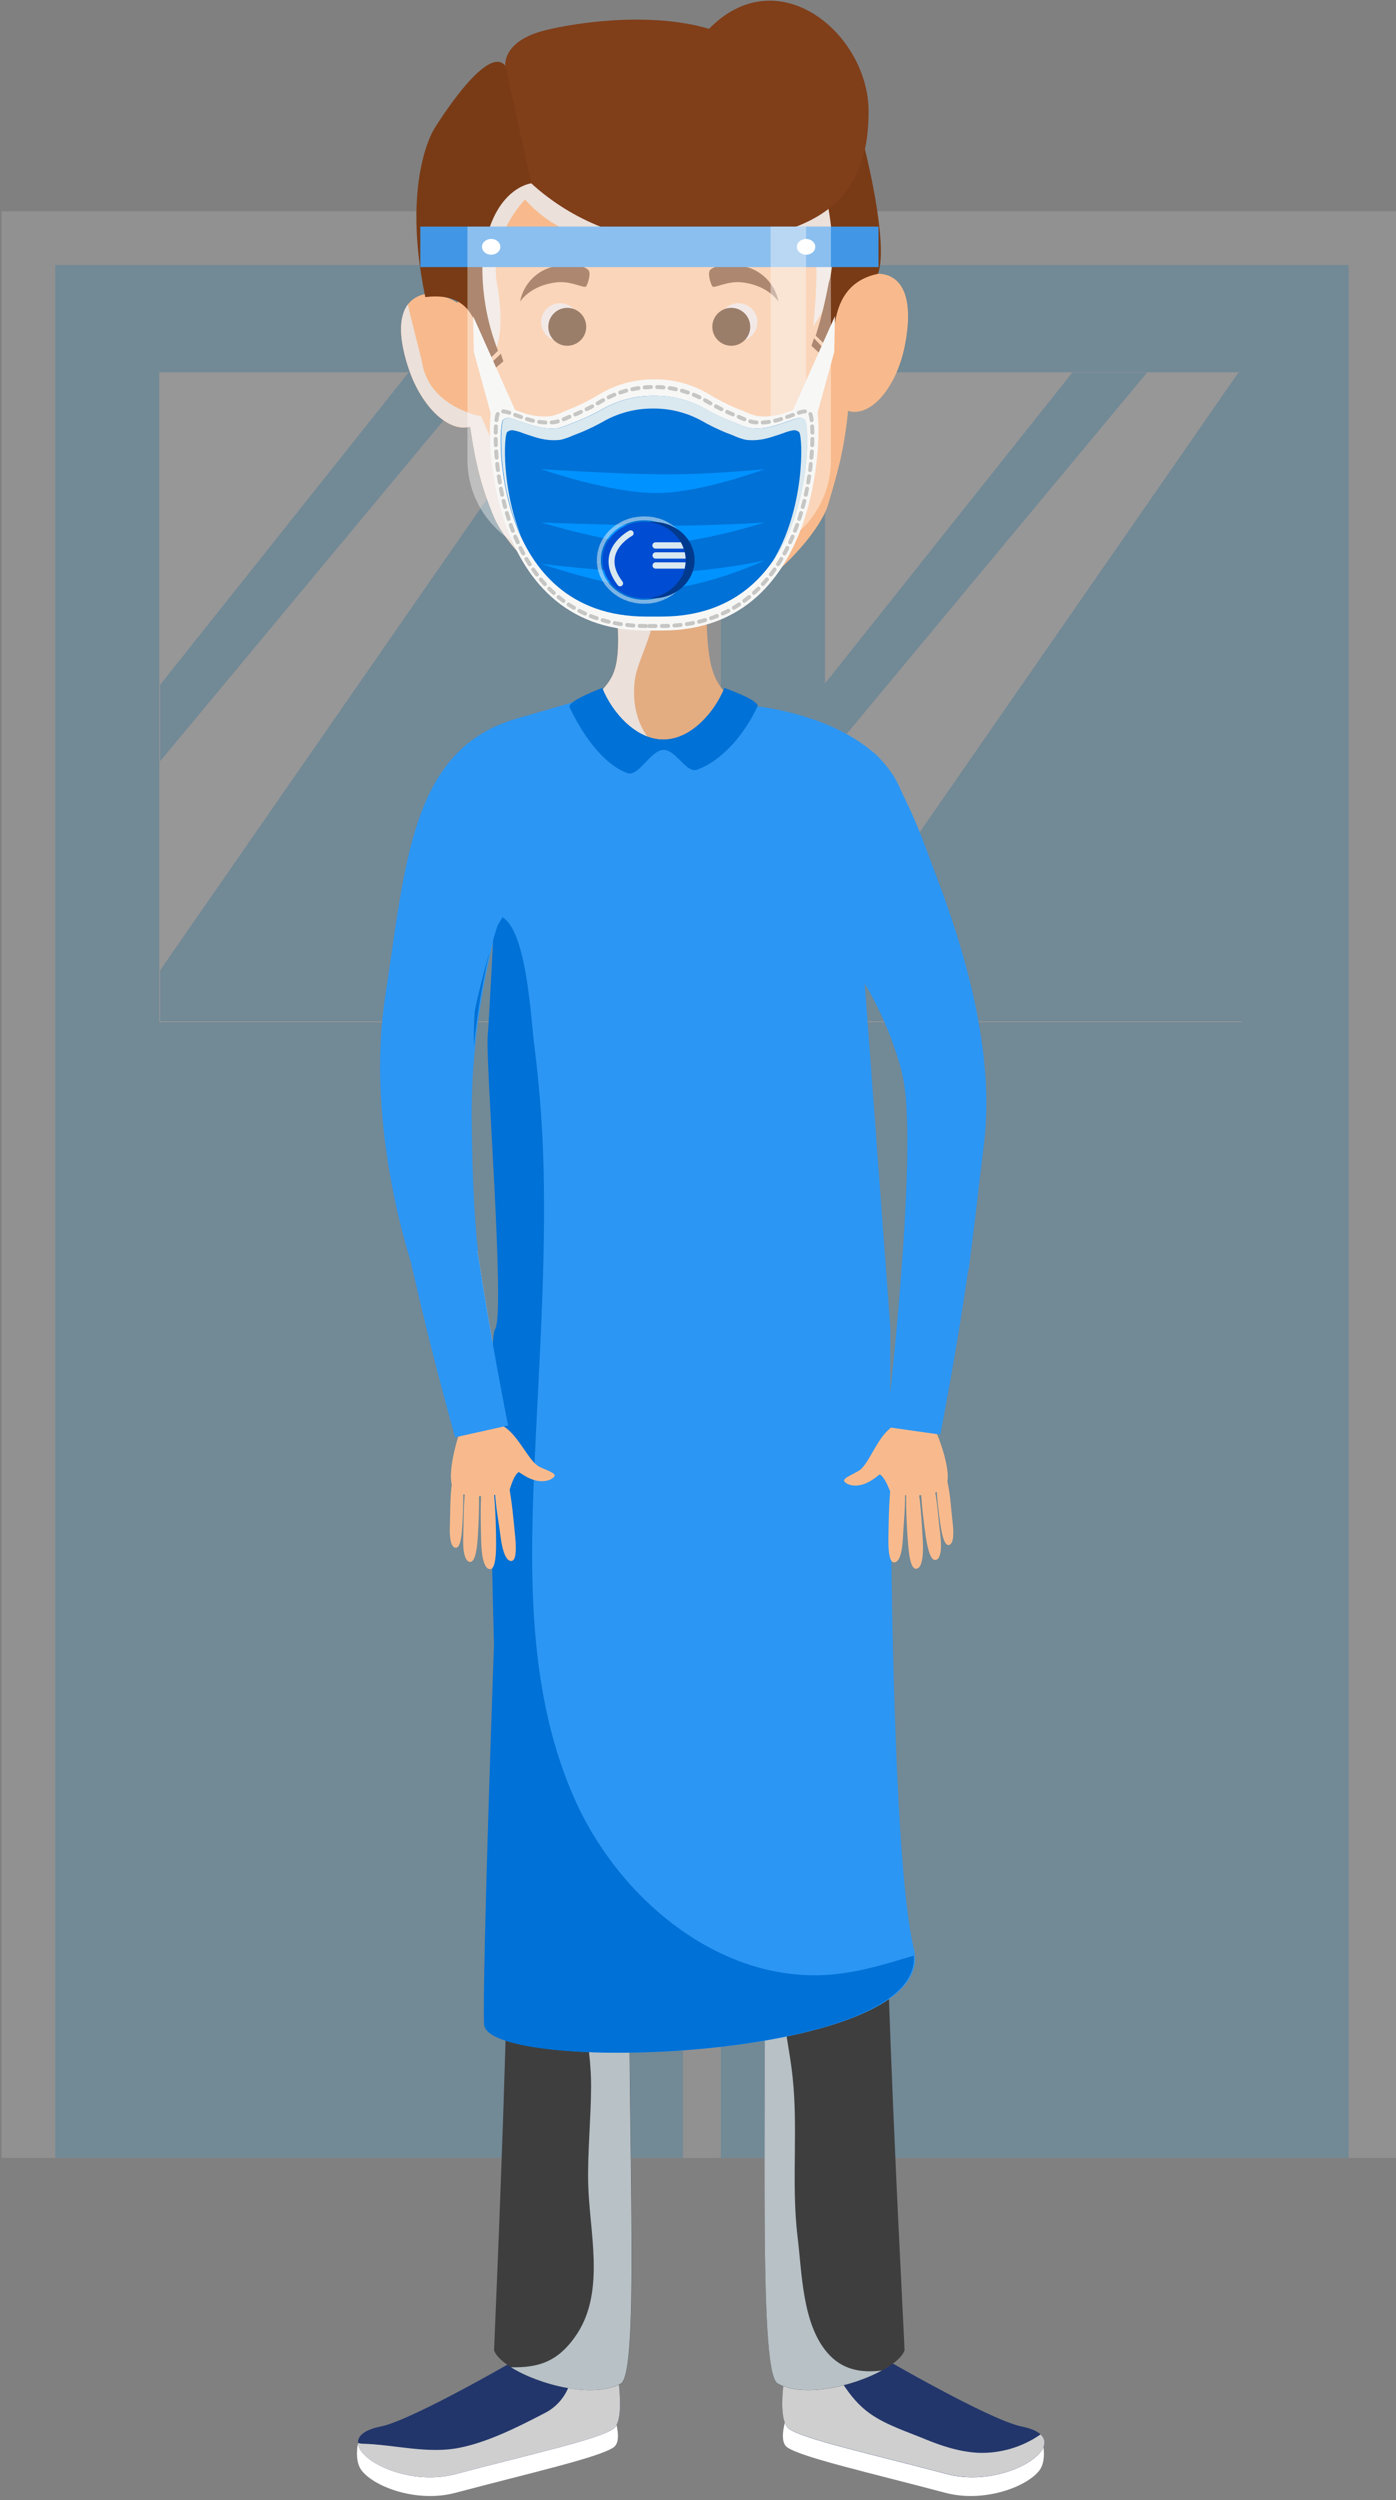 <?xml version="1.0" encoding="UTF-8"?>
<svg width="177px" height="317px" viewBox="0 0 177 317" version="1.1" xmlns="http://www.w3.org/2000/svg" xmlns:xlink="http://www.w3.org/1999/xlink">
    <rect x="0" y="0" width="177" height="317" fill="#808080" stroke="none"/>
    <!-- Generator: Sketch 61.1 (89650) - https://sketch.com -->
    <title>Group 2</title>
    <desc>Created with Sketch.</desc>
    <g id="Page-1" stroke="none" stroke-width="1" fill="none" fill-rule="evenodd">
        <g id="Vijay" transform="translate(-109, -258)">
            <g id="Group-2" transform="translate(109, 258)">
                <g id="Group" transform="translate(0, 26)" opacity="0.185">
                    <g id="Group-21-Copy-2" transform="translate(0, 0.8)">
                        <polygon id="Fill-1" fill="#E1E1E1" points="0.2 246.8 177 246.8 177 0 0.2 0"></polygon>
                        <polygon id="Fill-2" fill="#E1E1E1" points="86.6 246.8 91 246.8 91 6.8 86.6 6.8"></polygon>
                        <polygon id="Fill-3" fill="#38B5F9" points="7 246.8 86.6 246.8 86.6 6.8 7 6.8"></polygon>
                        <polygon id="Fill-4" fill="#FFFFFF" points="20.2 102.8 73 102.8 73 20.4 20.2 20.4"></polygon>
                        <g id="Group-9" transform="translate(20.2, 20.4)" fill="#38B5F9">
                            <polygon id="Fill-5" points="53.095 0.04 53.095 82.291 0.094 82.291 0.094 75.831 52.661 0.04"></polygon>
                            <polygon id="Fill-7" points="41.073 0.04 0.095 49.326 0.095 39.636 31.594 0.04"></polygon>
                        </g>
                        <polygon id="Fill-10" fill="#717984" points="78.2 119.6 83.4 119.6 83.4 66 78.2 66"></polygon>
                        <polygon id="Fill-11" fill="#FFFFFF" points="77.4 118.4 82.6 118.4 82.6 64.8 77.4 64.8"></polygon>
                        <polygon id="Fill-12" fill="#38B5F9" points="91.4 246.8 171 246.8 171 6.8 91.4 6.8"></polygon>
                        <polygon id="Fill-13" fill="#FFFFFF" points="104.6 102.8 157.4 102.8 157.4 20.4 104.6 20.4"></polygon>
                        <g id="Group-18" transform="translate(104.2, 20.4)" fill="#38B5F9">
                            <polygon id="Fill-14" points="53.25 0.04 53.25 82.291 0.262 82.291 0.262 75.831 52.816 0.04"></polygon>
                            <polygon id="Fill-16" points="41.232 0.04 0.263 49.326 0.263 39.636 31.755 0.04"></polygon>
                        </g>
                        <polygon id="Fill-19" fill="#717984" points="95 119.6 100.2 119.6 100.2 66 95 66"></polygon>
                        <polygon id="Fill-20" fill="#FFFFFF" points="94.2 118.4 99.4 118.4 99.4 64.8 94.2 64.8"></polygon>
                    </g>
                </g>
                <g id="Character_Face-shield-03" transform="translate(45, 0)">
                    <path d="M12.728,316.064 C22.499,313.475 30.819,311.6 32.767,310.317 C34.09,309.452 32.743,306.041 32.743,306.041 L22.211,300.567 L0.401,309.72 C0.401,309.72 -0.104,311.888 0.802,313.163 C2.353,315.279 7.819,317.363 12.728,316.064 Z" id="Path" fill="#FFFFFF" fill-rule="nonzero"></path>
                    <path d="M74.884,316.064 C65.113,313.475 56.793,311.6 54.846,310.317 C53.523,309.452 54.874,306.041 54.874,306.041 L65.402,300.567 L87.216,309.74 C87.216,309.74 87.729,311.908 86.815,313.183 C85.264,315.279 79.794,317.363 74.884,316.064 Z" id="Path" fill="#FFFFFF" fill-rule="nonzero"></path>
                    <path d="M75.084,313.696 C65.318,311.107 56.954,309.287 55.046,307.949 C53.138,306.61 55.046,297.986 55.046,297.986 L65.61,298.178 C65.61,298.178 80.319,306.811 84.563,307.66 C92.225,309.195 82.96,315.772 75.084,313.696 Z" id="Path" fill="#22366B" fill-rule="nonzero"></path>
                    <path d="M86.931,308.654 C84.609,310.278 81.819,311.097 78.988,310.987 C76.623,310.854 74.419,310.133 72.243,309.235 C69.991,308.305 67.326,307.448 65.326,306.029 C62.432,303.985 61.162,300.867 59.246,298.046 L55.038,297.966 C55.038,297.966 53.122,306.586 55.038,307.929 C56.954,309.271 65.318,311.087 75.076,313.676 C81.757,315.459 89.456,310.987 86.931,308.654 Z" id="Path" fill="#CFCFCF" fill-rule="nonzero" style="mix-blend-mode: multiply;"></path>
                    <path d="M43.379,189.706 C46.061,193.922 50.922,213.35 51.687,237.652 C52.513,263.894 50.922,300.671 53.603,302.202 C58.12,304.783 68.736,300.863 69.69,297.986 C69.502,292.436 64.993,214.749 67.578,182.284 C52.545,173.571 37.272,180.116 43.379,189.706 Z" id="Path" fill="#3E3E3E" fill-rule="nonzero"></path>
                    <path d="M59.863,298.259 C56.725,294.564 56.689,288.24 56.132,283.663 C55.25,276.389 56.344,269.284 55.33,261.986 C54.673,257.245 53.042,250.516 55.174,245.984 C55.92,244.381 58.136,243.692 59.278,242.489 C60.04,241.688 57.571,241.027 57.07,240.738 C56.368,240.337 55.892,239.452 55.591,238.734 C54.661,236.558 54.926,233.705 54.673,231.396 C54.244,227.461 53.904,223.518 53.703,219.562 C53.234,210.437 55.134,194.314 44.001,190.876 C46.75,196.807 50.974,215.11 51.683,237.64 C52.509,263.882 50.918,300.659 53.599,302.19 C56.805,304.021 63.085,302.591 66.801,300.555 C64.244,300.867 61.791,300.531 59.863,298.259 Z" id="Path" fill="#B7C1C6" fill-rule="nonzero" style="mix-blend-mode: multiply;"></path>
                    <path d="M12.728,313.696 C22.499,311.107 30.859,309.287 32.767,307.949 C34.675,306.61 32.767,297.986 32.767,297.986 L22.211,298.162 C22.211,298.162 7.494,306.811 3.25,307.66 C-4.408,309.195 4.873,315.772 12.728,313.696 Z" id="Path" fill="#22366B" fill-rule="nonzero"></path>
                    <path d="M32.775,297.986 L27.164,298.09 C28.278,301.15 26.908,304.557 23.986,305.993 C20.708,307.696 16.949,309.6 13.334,310.333 C9.274,311.179 4.99,309.933 0.91,309.832 C0.73,309.831 0.553,309.792 0.389,309.72 C0.469,312.101 6.977,315.214 12.724,313.696 C22.495,311.107 30.855,309.287 32.763,307.949 C34.671,306.61 32.775,297.986 32.775,297.986 Z" id="Path" fill="#CFCFCF" fill-rule="nonzero" style="mix-blend-mode: multiply;"></path>
                    <path d="M42.101,188.972 C39.42,193.184 35.769,213.33 35.003,237.652 C34.178,263.894 36.414,300.671 33.733,302.202 C29.216,304.783 18.6,300.863 17.642,297.986 C17.842,292.259 21.537,214.869 18.936,182.236 C33.973,173.527 48.205,179.382 42.101,188.972 Z" id="Path" fill="#3E3E3E" fill-rule="nonzero"></path>
                    <path d="M42.101,188.972 C42.297,188.66 42.474,188.355 42.63,188.051 C34.923,193.26 32.707,204.161 31.777,213.034 C31.124,219.266 31.705,225.457 31.216,231.681 C31.028,234.114 30.851,236.983 29.212,238.955 C28.178,240.209 26.848,241.079 25.489,241.924 C26.9,242.862 28.599,243.648 29.3,245.13 C30.639,247.936 28.803,249.539 28.9,252.344 C29.024,256.408 29.958,260.395 29.946,264.475 C29.934,268.554 29.493,272.702 29.577,276.814 C29.701,282.853 31.761,290.356 28.206,295.842 C25.802,299.541 23.181,300.202 19.79,300.146 C23.357,302.378 30.286,304.154 33.713,302.202 C36.394,300.671 34.158,263.894 34.983,237.652 C35.769,213.33 39.42,193.184 42.101,188.972 Z" id="Path" fill="#B7C1C6" fill-rule="nonzero" style="mix-blend-mode: multiply;"></path>
                    <path d="M19.421,184.264 C18.668,178.705 18.832,170.478 19.646,168.081 C20.459,165.684 64.925,160.771 66.183,167.404 C66.68,167.428 68.456,175.198 67.578,182.284 C66.288,192.739 20.668,193.453 19.421,184.264 Z" id="Path" fill="#3E3E3E" fill-rule="nonzero"></path>
                    <path d="M66.183,167.404 C58.861,172.97 27.653,173.127 19.638,168.081 C16.961,162.234 18.48,117.377 18.48,117.377 C18.48,117.377 12.175,97.44 14.003,95.38 C17.722,91.172 39.464,86.659 39.464,86.659 C39.464,86.659 62.596,91.773 65.125,95.38 C66.356,97.139 63.069,113.414 63.991,130.995 C64.969,149.59 67.698,161.004 66.183,167.404 Z" id="Path" fill="#4197E5" fill-rule="nonzero"></path>
                    <path d="M59.45,120.099 C59.706,127.004 60.733,133.86 62.512,140.537 C63.35,143.791 64.043,147.081 64.881,150.332 C65.177,151.412 65.548,152.472 65.991,153.501 C65.378,147.566 64.472,140.152 63.987,130.991 C63.434,120.411 64.388,110.308 64.993,103.555 C62.12,108.729 59.278,114.396 59.45,120.099 Z" id="Path" fill="#DDCFC9" fill-rule="nonzero" style="mix-blend-mode: multiply;"></path>
                    <path d="M43.636,168.105 C33.617,168.466 25.681,163.396 24.098,158.138 C22.515,152.88 22.96,130.302 22.271,120.415 C21.794,113.602 19.249,108.176 14.768,103.892 C16.187,110.108 18.488,117.377 18.488,117.377 C18.488,117.377 16.969,162.234 19.638,168.081 C25.441,171.752 43.476,172.666 55.731,170.766 C51.551,170.59 47.656,167.961 43.636,168.105 Z" id="Path" fill="#DDCFC9" fill-rule="nonzero" style="mix-blend-mode: multiply;"></path>
                    <path d="M49.475,89.132 C49.475,89.132 46.594,94.23 39.736,94.23 C35.649,94.208 31.788,92.353 29.216,89.176 C29.216,89.176 30.511,88.707 32.05,86.647 C33.589,84.588 33.785,81.694 32.603,71.495 C31.14,58.847 44.113,57.777 44.65,68.91 C44.325,81.814 44.758,84.808 46.369,87.084 C47.475,88.647 49.475,89.132 49.475,89.132 Z" id="Path" fill="#E3AC81" fill-rule="nonzero"></path>
                    <path d="M35.496,86.191 C35.945,82.78 39.905,77.522 36.486,74.513 C35.404,73.595 34.115,72.954 32.731,72.645 C33.769,81.906 33.573,84.612 32.05,86.647 C30.527,88.683 29.216,89.176 29.216,89.176 C31.413,91.492 34.254,93.094 37.372,93.777 C35.833,91.861 35.1,89.232 35.496,86.191 Z" id="Path" fill="#EBE0DA" fill-rule="nonzero" style="mix-blend-mode: multiply;"></path>
                    <path d="M66.901,34.75 C65.943,34.581 64.632,34.974 63.382,35.759 C63.466,32.297 63.522,28.646 63.578,24.787 C63.775,10.993 49.259,4.16 37.248,5.575 C22.247,7.338 12.123,13.449 12.448,25.648 C12.532,28.854 12.708,33.403 13.041,38.412 C11.418,37.435 9.623,37.022 8.468,37.391 C5.495,38.348 5.206,41.983 6.837,46.808 C8.468,51.633 11.919,54.88 14.624,54.102 C15.35,59.132 16.171,62.021 17.558,65.379 C19.886,71.014 29.982,79.354 38.31,79.354 C48.465,79.354 58.649,68.561 59.999,63.969 C61.154,60.037 62.003,57.304 62.528,52.078 C62.619,52.117 62.713,52.148 62.809,52.17 C65.614,52.707 68.692,48.964 69.714,43.871 C70.72,38.845 69.971,35.267 66.901,34.75 Z" id="Path" fill="#F8BA8C" fill-rule="nonzero"></path>
                    <path d="M24.491,70.874 C22.587,68.537 20.139,64.746 19.421,61.829 C18.596,58.47 16.003,52.776 16.003,52.776 C16.003,52.776 9.458,51.661 8.524,46.003 C8.42,45.366 6.785,39.218 6.725,38.581 C5.471,40.232 5.615,43.177 6.837,46.792 C8.476,51.621 11.919,54.88 14.624,54.082 C15.35,59.111 16.171,62.001 17.558,65.359 C19.63,70.373 27.862,77.522 35.504,79.041 C31.284,76.989 27.449,74.505 24.491,70.874 Z" id="Path" fill="#EBE0DA" fill-rule="nonzero" style="mix-blend-mode: multiply;"></path>
                    <path d="M63.522,28.454 C62.027,24.378 62.568,20.439 59.026,19.489 C56.729,18.876 46.293,27.905 44.009,27.275 C38.923,25.825 34.655,23.969 30.619,20.543 C29.385,19.493 27.1,17.605 25.513,19.164 C24.495,20.166 22.066,18.05 21.505,19.344 C20.167,22.382 18.299,18.487 16.183,21.104 C15.53,21.905 14.58,26.342 13.819,27.031 C12.648,28.093 15.71,36.601 15.846,38.012 C16.017,40.25 16.052,42.497 15.951,44.74 C16.055,44.612 16.985,45.85 17.093,45.718 C18.985,43.382 18.532,38.797 18.015,35.928 C16.941,29.961 21.569,25.3 21.569,25.3 C23.059,26.971 24.876,28.317 26.908,29.255 C31.856,31.4 37.151,32.633 42.538,32.894 C49.543,33.239 56.356,28.245 57.791,29.896 C59.226,31.547 58.1,41.422 58.1,41.422 C58.1,41.422 64.588,31.351 63.522,28.454 Z" id="Path" fill="#EBE0DA" fill-rule="nonzero" style="mix-blend-mode: multiply;"></path>
                    <path d="M22.355,23.244 C22.355,23.244 22.355,13.129 19.069,8.336 C16.708,5.39 10.019,16.395 10.019,16.395 C10.019,16.395 5.847,22.963 8.925,37.671 C15.738,36.809 15.814,42.6 16.203,46.404 C16.888,45.694 18.143,44.468 18.143,44.468 C16.72,40.849 16.051,36.977 16.179,33.09 C17.165,23.821 22.355,23.244 22.355,23.244 Z" id="Path" fill="#793B16" fill-rule="nonzero"></path>
                    <path d="M59.442,23.609 C59.442,23.609 61.502,31.399 60.06,35.912 C59.652,38.159 59.108,40.38 58.428,42.56 L60.565,44.608 C60.745,41.51 60.597,35.912 66.316,34.717 C67.746,30.882 64.572,18.555 64.572,18.555 L59.442,23.609 Z" id="Path" fill="#793B16" fill-rule="nonzero"></path>
                    <path d="M29.328,36.296 C29.108,36.637 27.461,35.591 25.597,35.796 C22.215,36.16 20.94,38.248 20.94,38.248 C21.378,35.908 23.238,34.094 25.589,33.716 C27.894,33.315 29.144,33.816 29.569,34.201 C29.994,34.585 29.545,35.956 29.328,36.296 Z" id="Path" fill="#793B16" fill-rule="nonzero"></path>
                    <path d="M30.146,61.336 C31.028,72.397 45.119,72.2 45.119,61.336 L30.146,61.336 Z" id="Path" fill="#EBE0DA" fill-rule="nonzero" style="mix-blend-mode: multiply;"></path>
                    <path d="M14.259,124.322 C13.358,127.613 12.199,131.38 10.276,134.241 C9.723,135.043 9.106,136.193 8.192,136.646 C6.216,137.656 6.965,138.838 8.212,140.072 C13.422,145.254 10.973,152.668 12.324,159.216 C13.125,163.064 14.067,166.895 15.029,170.698 C15.83,173.796 17.261,176.381 19.061,178.873 C17.682,171.756 12.825,145.799 13.726,137.083 C14.877,125.861 19.069,114.396 19.069,114.396 C19.069,114.396 19.069,112.624 18.956,110.152 C18.456,111.31 17.967,112.476 17.51,113.65 C16.155,117.145 15.249,120.716 14.259,124.322 Z" id="Path" fill="#EADBD5" fill-rule="nonzero" style="mix-blend-mode: multiply;"></path>
                    <path d="M37.632,53.108 C35.737,53.108 34.15,52.287 33.741,51.189 C33.672,51.368 33.635,51.558 33.633,51.75 C33.633,53.12 35.424,54.23 37.64,54.23 C39.857,54.23 41.648,53.12 41.648,51.75 C41.646,51.558 41.609,51.368 41.54,51.189 C41.115,52.287 39.528,53.108 37.632,53.108 Z" id="Path" fill="#EADBD8" fill-rule="nonzero" style="mix-blend-mode: multiply;"></path>
                    <path d="M28.423,40.849 C28.423,42.177 27.346,43.254 26.018,43.254 C24.69,43.254 23.613,42.177 23.613,40.849 C23.613,39.521 24.69,38.445 26.018,38.445 C27.346,38.445 28.423,39.521 28.423,40.849 L28.423,40.849 Z" id="Path" fill="#EADBD8" fill-rule="nonzero" style="mix-blend-mode: multiply;"></path>
                    <path d="M29.328,41.434 C29.328,42.762 28.252,43.839 26.924,43.839 C25.596,43.839 24.519,42.762 24.519,41.434 C24.519,40.106 25.596,39.03 26.924,39.03 C28.252,39.03 29.328,40.106 29.328,41.434 Z" id="Path" fill="#5B2C0B" fill-rule="nonzero"></path>
                    <path d="M45.315,36.296 C45.532,36.637 47.179,35.591 49.042,35.796 C52.425,36.16 53.703,38.248 53.703,38.248 C53.264,35.907 51.402,34.094 49.05,33.716 C46.746,33.315 45.496,33.816 45.071,34.201 C44.646,34.585 45.095,35.956 45.315,36.296 Z" id="Path" fill="#793B16" fill-rule="nonzero"></path>
                    <path d="M46.217,40.849 C46.217,42.177 47.294,43.254 48.622,43.254 C49.95,43.254 51.026,42.177 51.026,40.849 C51.026,39.521 49.95,38.445 48.622,38.445 C47.294,38.445 46.217,39.521 46.217,40.849 Z" id="Path" fill="#EADBD8" fill-rule="nonzero" style="mix-blend-mode: multiply;"></path>
                    <path d="M45.315,41.434 C45.315,42.762 46.392,43.839 47.72,43.839 C49.048,43.839 50.124,42.762 50.124,41.434 C50.124,40.106 49.048,39.03 47.72,39.03 C46.392,39.03 45.315,40.106 45.315,41.434 Z" id="Path" fill="#5B2C0B" fill-rule="nonzero"></path>
                    <path d="M65.129,14.151 C65.129,25.163 59.05,30.774 41.632,30.774 C34.495,30.74 27.625,28.057 22.355,23.244 L19.069,8.336 C19.069,8.336 18.668,5.41 23.589,3.984 C26.275,3.206 36.687,1.234 44.898,3.655 C53.703,-5.338 65.149,4.352 65.129,14.151 Z" id="Path" fill="#803E19" fill-rule="nonzero"></path>
                    <path d="M46.85,87.237 C45.616,90.306 42.614,93.769 39.103,93.769 C35.592,93.769 32.591,90.306 31.356,87.237 C31.356,87.237 26.86,88.908 27.224,89.685 C28.675,92.787 31.308,96.815 34.534,98.017 C35.957,98.55 37.52,95.079 39.127,95.079 C40.734,95.079 42.005,98.077 43.379,97.588 C46.73,96.386 49.571,92.779 51.034,89.573 C51.375,88.824 46.85,87.237 46.85,87.237 Z" id="Path" fill="#0874B7" fill-rule="nonzero"></path>
                    <polygon id="Path" fill="#793B16" fill-rule="nonzero" points="60.204 46.003 57.891 43.851 58.208 42.881 60.204 45.009"></polygon>
                    <polygon id="Path" fill="#793B16" fill-rule="nonzero" points="16.271 47.982 18.82 45.818 18.504 44.849 16.271 46.985"></polygon>
                    <path d="M30.154,61.288 C31.036,70.24 45.111,70.08 45.111,61.288 L30.154,61.288 Z" id="Path" fill="#FFFFFF" fill-rule="nonzero"></path>
                    <rect id="Rectangle" fill="#4197E5" fill-rule="nonzero" x="8.292" y="28.73" width="58.096" height="5.134"></rect>
                    <path d="M14.267,28.73 L60.356,28.73 L60.356,58.314 C60.352,65.064 54.879,70.533 48.129,70.533 L26.487,70.533 C19.74,70.529 14.272,65.061 14.267,58.314 L14.267,28.73 Z" id="Path" fill="#FFFFFF" fill-rule="nonzero" opacity="0.39"></path>
                    <path d="M57.206,62.65 L57.206,28.73 L52.701,28.73 L52.701,62.65 C52.701,65.455 51.251,68.04 48.874,69.964 C47.578,70.29 46.25,70.476 44.914,70.517 L44.886,70.533 L45.904,70.533 C49.259,70.576 52.555,69.652 55.399,67.872 C56.552,66.374 57.186,64.541 57.206,62.65 L57.206,62.65 Z" id="Path" fill="#F9F9F9" fill-rule="nonzero" opacity="0.42"></path>
                    <ellipse id="Oval" fill="#FFFFFF" fill-rule="nonzero" cx="17.277" cy="31.295" rx="1.166" ry="1"></ellipse>
                    <ellipse id="Oval" fill="#FFFFFF" fill-rule="nonzero" cx="57.206" cy="31.295" rx="1.166" ry="1"></ellipse>
                    <polygon id="Path" fill="#F7F7F6" fill-rule="nonzero" points="22.099 55.986 18.72 57.873 15.081 44.632 14.985 40.08"></polygon>
                    <polygon id="Path" fill="#F7F7F6" fill-rule="nonzero" points="53.755 55.986 57.134 57.873 60.773 44.632 60.865 40.08"></polygon>
                    <path d="M36.871,79.943 C16.031,79.943 16.588,52.824 17.405,51.617 C17.633,51.379 17.967,51.271 18.291,51.333 C18.74,51.415 19.177,51.549 19.594,51.734 C20.151,51.938 20.704,52.134 21.265,52.323 C21.899,52.545 22.557,52.693 23.225,52.764 C23.737,52.82 24.255,52.82 24.768,52.764 C24.873,52.751 24.977,52.732 25.08,52.707 C25.644,52.551 26.191,52.342 26.715,52.082 C27.052,51.934 27.393,51.802 27.729,51.681 C28.896,51.177 30.025,50.591 31.108,49.926 C33.173,48.714 35.526,48.081 37.921,48.094 L37.977,48.094 C40.372,48.08 42.726,48.713 44.79,49.926 C45.873,50.591 47.002,51.177 48.169,51.681 C48.505,51.818 48.846,51.95 49.183,52.082 C49.707,52.342 50.254,52.551 50.818,52.707 C50.921,52.732 51.025,52.751 51.13,52.764 C51.645,52.82 52.163,52.82 52.677,52.764 C53.344,52.692 54,52.544 54.633,52.323 C55.194,52.138 55.747,51.922 56.304,51.734 C56.722,51.55 57.159,51.416 57.607,51.333 C57.931,51.271 58.265,51.379 58.493,51.617 C59.294,52.82 59.819,79.943 38.963,79.943 L36.871,79.943 Z" id="Path" fill="#F7F7F6" fill-rule="nonzero"></path>
                    <path d="M36.895,79.37 C16.788,79.37 17.341,53.597 18.131,52.451 C18.354,52.226 18.673,52.124 18.985,52.178 C19.417,52.266 19.839,52.401 20.243,52.579 C20.776,52.772 21.313,52.98 21.846,53.136 C22.456,53.342 23.088,53.477 23.73,53.537 C24.225,53.591 24.725,53.591 25.221,53.537 C25.321,53.537 25.421,53.505 25.521,53.481 C26.065,53.333 26.594,53.133 27.1,52.884 C27.425,52.747 27.749,52.619 28.078,52.483 C29.2,52.003 30.287,51.446 31.332,50.816 C33.327,49.663 35.593,49.061 37.897,49.072 L37.953,49.072 C40.257,49.061 42.523,49.663 44.518,50.816 C45.563,51.446 46.65,52.003 47.772,52.483 C48.101,52.611 48.425,52.739 48.75,52.884 C49.256,53.133 49.785,53.333 50.329,53.481 C50.429,53.505 50.529,53.521 50.629,53.537 C51.125,53.591 51.625,53.591 52.12,53.537 C52.763,53.476 53.396,53.342 54.008,53.136 C54.545,52.964 55.082,52.772 55.611,52.579 C56.015,52.401 56.437,52.266 56.869,52.178 C57.181,52.124 57.5,52.226 57.723,52.451 C58.525,53.597 59.002,79.37 38.887,79.37 L36.895,79.37 Z" id="Path" stroke="#C6C6C5" stroke-width="0.5" stroke-linecap="round" stroke-linejoin="round" stroke-dasharray="0.794"></path>
                    <path d="M36.931,78.175 C17.462,78.175 17.999,54.33 18.764,53.268 C18.983,53.057 19.29,52.963 19.59,53.016 C20.002,53.091 20.405,53.209 20.792,53.369 C21.309,53.549 21.826,53.729 22.351,53.89 C22.944,54.087 23.557,54.221 24.179,54.29 C24.657,54.338 25.139,54.338 25.617,54.29 C25.717,54.29 25.814,54.262 25.91,54.242 C26.434,54.103 26.945,53.918 27.437,53.689 C27.749,53.561 28.066,53.445 28.383,53.325 C29.468,52.883 30.522,52.367 31.537,51.782 C33.482,50.714 35.669,50.162 37.889,50.179 L37.945,50.179 C40.165,50.162 42.351,50.714 44.297,51.782 C45.312,52.367 46.366,52.883 47.451,53.325 C47.768,53.445 48.085,53.561 48.397,53.689 C48.889,53.918 49.4,54.103 49.924,54.242 C50.02,54.262 50.116,54.278 50.217,54.29 C50.695,54.338 51.177,54.338 51.655,54.29 C52.277,54.221 52.89,54.087 53.483,53.89 C54.008,53.729 54.525,53.549 55.042,53.369 C55.429,53.209 55.832,53.091 56.244,53.016 C56.544,52.963 56.851,53.057 57.07,53.268 C57.835,54.33 58.308,78.175 38.843,78.175 L36.931,78.175 Z" id="Path" fill="#0071D6" fill-rule="nonzero"></path>
                    <path d="M23.605,59.476 C23.605,59.476 32.238,62.542 38.326,62.514 C43.977,62.49 51.976,59.476 51.976,59.476 C51.976,59.476 44.738,60.226 38.374,60.137 C32.01,60.049 23.605,59.476 23.605,59.476 Z" id="Path" fill="#0092FF" fill-rule="nonzero"></path>
                    <path d="M23.605,66.241 C23.605,66.241 32.779,69.074 38.061,68.978 C43.712,68.878 51.976,66.241 51.976,66.241 C51.976,66.241 44.738,66.718 38.374,66.642 C32.01,66.566 23.605,66.241 23.605,66.241 Z" id="Path" fill="#0092FF" fill-rule="nonzero"></path>
                    <path d="M23.605,71.479 C23.605,71.479 32.679,74.685 38.582,74.665 C44.237,74.621 51.976,71.058 51.976,71.058 C51.976,71.058 44.578,72.661 38.214,72.593 C31.849,72.525 23.605,71.479 23.605,71.479 Z" id="Path" fill="#0092FF" fill-rule="nonzero"></path>
                    <path d="M19.285,54.807 C19.498,54.602 19.796,54.511 20.087,54.563 C20.49,54.634 20.885,54.748 21.265,54.904 C21.766,55.076 22.267,55.252 22.772,55.404 C23.344,55.593 23.936,55.72 24.535,55.781 C24.999,55.827 25.466,55.827 25.93,55.781 C26.022,55.781 26.118,55.753 26.21,55.733 C26.718,55.598 27.212,55.42 27.689,55.2 C27.99,55.076 28.294,54.964 28.599,54.847 C29.646,54.418 30.663,53.92 31.645,53.357 C33.525,52.323 35.639,51.786 37.785,51.798 L37.837,51.798 C39.983,51.786 42.096,52.322 43.977,53.357 C44.958,53.92 45.976,54.418 47.022,54.847 C47.327,54.964 47.632,55.076 47.936,55.2 C48.411,55.42 48.905,55.599 49.411,55.733 C49.503,55.753 49.599,55.769 49.696,55.781 C50.158,55.827 50.624,55.827 51.086,55.781 C51.686,55.72 52.277,55.593 52.85,55.404 C53.355,55.252 53.856,55.076 54.357,54.904 C54.736,54.748 55.131,54.634 55.535,54.563 C55.826,54.511 56.124,54.602 56.336,54.807 C56.793,55.445 57.138,64.622 52.798,71.455 C57.98,64.313 57.607,53.958 57.11,53.268 C56.891,53.057 56.584,52.963 56.284,53.016 C55.872,53.091 55.469,53.209 55.082,53.369 C54.565,53.549 54.048,53.729 53.523,53.89 C52.93,54.087 52.317,54.221 51.695,54.29 C51.217,54.338 50.735,54.338 50.257,54.29 C50.156,54.29 50.06,54.262 49.964,54.242 C49.44,54.103 48.929,53.918 48.437,53.689 C48.125,53.561 47.808,53.445 47.491,53.325 C46.406,52.883 45.352,52.367 44.337,51.782 C42.392,50.714 40.205,50.162 37.985,50.179 L37.929,50.179 C35.709,50.162 33.523,50.714 31.577,51.782 C30.562,52.367 29.508,52.883 28.423,53.325 C28.106,53.445 27.789,53.561 27.477,53.689 C26.985,53.918 26.474,54.103 25.95,54.242 C25.854,54.262 25.758,54.278 25.657,54.29 C25.179,54.338 24.697,54.338 24.219,54.29 C23.597,54.221 22.984,54.087 22.391,53.89 C21.866,53.729 21.349,53.549 20.832,53.369 C20.445,53.209 20.042,53.091 19.63,53.016 C19.33,52.963 19.023,53.057 18.804,53.268 C18.403,53.854 18.039,61.376 21.077,68 C18.584,61.877 18.9,55.34 19.285,54.807 Z" id="Path" fill="#DAE8EF" fill-rule="nonzero"></path>
                    <path d="M42.406,71.018 C42.406,71.122 42.406,71.222 42.406,71.323 C42.392,71.618 42.348,71.91 42.273,72.196 C42.229,72.368 42.177,72.541 42.117,72.705 C42.003,73.011 41.856,73.304 41.68,73.579 C40.595,75.297 38.694,76.326 36.663,76.296 C33.492,76.296 30.923,73.927 30.923,71.018 C30.923,68.108 33.492,65.724 36.663,65.724 C38.735,65.688 40.67,66.756 41.744,68.529 C41.905,68.807 42.04,69.1 42.145,69.403 C42.201,69.571 42.248,69.742 42.285,69.916 C42.351,70.203 42.389,70.495 42.398,70.79 C42.405,70.865 42.408,70.942 42.406,71.018 L42.406,71.018 Z" id="Path" stroke="#F7F7F6" stroke-width="0.5" stroke-dasharray="0.004"></path>
                    <ellipse id="Oval" fill="#003A8E" fill-rule="nonzero" cx="37.793" cy="71.018" rx="5.274" ry="4.845"></ellipse>
                    <path d="M41.937,71.018 C41.937,71.114 41.937,71.206 41.937,71.298 C41.923,71.569 41.883,71.837 41.816,72.1 C41.777,72.259 41.729,72.415 41.672,72.569 C41.566,72.849 41.431,73.117 41.271,73.37 C40.274,74.948 38.528,75.892 36.663,75.863 C33.753,75.863 31.392,73.691 31.392,71.018 C31.392,68.345 33.753,66.173 36.663,66.173 C38.567,66.141 40.345,67.126 41.328,68.758 C41.476,69.012 41.6,69.281 41.696,69.559 C41.832,69.97 41.91,70.397 41.929,70.83 C41.935,70.892 41.938,70.955 41.937,71.018 L41.937,71.018 Z" id="Path" fill="#004CD3" fill-rule="nonzero"></path>
                    <path d="M41.68,69.559 L38.117,69.559 C37.896,69.559 37.717,69.38 37.717,69.158 C37.717,68.937 37.896,68.758 38.117,68.758 L41.324,68.758 C41.468,69.013 41.587,69.281 41.68,69.559 Z" id="Path" fill="#DAE8EF" fill-rule="nonzero"></path>
                    <path d="M41.929,70.83 L38.133,70.83 C37.912,70.83 37.733,70.65 37.733,70.429 C37.733,70.207 37.912,70.028 38.133,70.028 L41.824,70.028 C41.885,70.291 41.92,70.56 41.929,70.83 Z" id="Path" fill="#DAE8EF" fill-rule="nonzero"></path>
                    <path d="M41.925,71.298 C41.911,71.569 41.871,71.837 41.804,72.1 L38.133,72.1 C37.912,72.1 37.733,71.921 37.733,71.699 C37.733,71.478 37.912,71.298 38.133,71.298 L41.925,71.298 Z" id="Path" fill="#DAE8EF" fill-rule="nonzero"></path>
                    <path d="M41.68,72.569 C41.574,72.849 41.439,73.117 41.279,73.37 L38.141,73.37 C37.92,73.37 37.741,73.191 37.741,72.97 C37.741,72.748 37.92,72.569 38.141,72.569 L41.68,72.569 Z" id="Path" fill="#004CD3" fill-rule="nonzero"></path>
                    <path d="M34.959,67.612 C34.959,67.612 30.551,69.928 33.625,73.963" id="Path" stroke="#DAE8EF" stroke-width="0.756" stroke-linecap="round" stroke-linejoin="round"></path>
                    <path d="M27.85,88.968 L27.801,88.92 C27.801,88.92 30.787,88.09 27.85,88.968 Z" id="Path" fill="#2B96F4" fill-rule="nonzero"></path>
                    <path d="M79.753,145.074 C77.974,159.637 77.834,160.899 77.826,160.98 L69.758,159.902 C69.758,159.902 71.273,143.976 69.618,136.958 C68.579,132.652 66.901,128.525 64.64,124.715 L67.887,168.317 C67.887,168.317 67.418,232.939 70.876,247.122 C70.943,247.385 70.987,247.653 71.009,247.924 C72.139,261.393 16.756,263.076 16.536,256.62 C16.311,250.032 17.802,208.501 17.802,208.501 C17.802,208.501 16.724,170.566 17.971,168.454 C19.217,166.342 16.74,135.087 16.997,131.48 C17.253,127.873 17.71,118.74 17.71,118.74 C16.547,123.286 15.725,127.913 15.253,132.582 L15.253,132.582 C14.935,135.598 14.783,138.63 14.8,141.663 C14.909,153.642 15.602,158.515 15.602,158.515 L7.306,160.627 C7.306,160.627 1.258,143.178 3.831,126.422 C6.424,109.551 7.066,94.995 20.471,91.124 C24.423,89.982 26.687,89.32 27.918,88.956 L31.525,92.607 L32.675,93.777 L35.079,93.777 L39.793,94.226 L42.081,94.226 L45.255,92.623 L49.551,89.14 L51.114,89.573 C51.114,89.573 65.314,91.02 69.149,100.021 C72.984,109.022 81.809,128.362 79.753,145.074 Z" id="Path" fill="#2B96F4" fill-rule="nonzero"></path>
                    <path d="M75.088,187.954 C75.722,185.674 72.54,177.375 70.612,177.423 C69.009,177.463 66.432,183.891 66.532,186.921 C67.153,187.273 67.61,188.495 67.867,189.093 C68.123,189.69 74.455,190.243 75.088,187.954 Z" id="Path" fill="#F8BA8C" fill-rule="nonzero"></path>
                    <path d="M70.135,195.741 C70.003,194.082 69.85,191.477 69.898,189.201 C70.427,189.174 70.947,189.065 71.441,188.876 C71.774,190.988 71.906,193.685 71.999,195.288 C72.131,197.633 71.806,198.831 71.197,198.895 C70.636,198.979 70.291,197.885 70.135,195.741 Z" id="Path" fill="#F8BA8C" fill-rule="nonzero"></path>
                    <path d="M72.387,194.847 C72.159,193.305 71.846,190.868 71.758,188.736 C72.322,188.661 72.873,188.511 73.397,188.291 C73.85,190.259 73.998,192.868 74.199,194.379 C74.471,196.567 74.227,197.697 73.622,197.789 C73.089,197.869 72.688,196.855 72.387,194.847 Z" id="Path" fill="#F8BA8C" fill-rule="nonzero"></path>
                    <path d="M74.247,193.361 C73.979,191.634 73.799,189.895 73.706,188.151 C74.187,188.091 74.658,187.964 75.104,187.774 C75.505,189.453 75.617,191.677 75.778,192.984 C76.01,194.855 75.802,195.817 75.289,195.897 C74.844,195.942 74.499,195.072 74.247,193.361 Z" id="Path" fill="#F8BA8C" fill-rule="nonzero"></path>
                    <path d="M67.642,194.996 C67.67,193.433 67.686,190.407 67.951,188.291 C68.468,188.335 69.225,188.8 69.722,188.692 C69.846,190.696 69.558,193.301 69.494,194.819 C69.402,197.028 68.973,198.102 68.36,198.094 C67.835,198.09 67.606,197.02 67.642,194.996 Z" id="Path" fill="#F8BA8C" fill-rule="nonzero"></path>
                    <path d="M64.063,186.351 C65.29,185.378 66.36,181.943 68.203,180.877 C68.484,181.318 69.894,183.47 70.279,183.799 C68.752,185.117 66.961,186.684 65.71,187.554 C63.899,188.816 62.424,188.331 62.059,187.838 C61.747,187.397 63.446,186.828 64.063,186.351 Z" id="Path" fill="#F8BA8C" fill-rule="nonzero"></path>
                    <path d="M74.215,181.891 L67.402,180.925 C67.402,180.925 71.409,146.997 69.554,136.97 C67.498,125.861 62.396,114.788 62.396,114.788 C62.396,114.788 59.635,92.711 64.905,94.883 C70.175,97.055 78.058,121.702 79.561,137.151 C80.715,149.081 74.215,181.891 74.215,181.891 Z" id="Path" fill="#2B96F4" fill-rule="nonzero"></path>
                    <path d="M46.85,87.237 C45.616,90.306 42.614,93.769 39.103,93.769 C35.592,93.769 32.591,90.306 31.356,87.237 C31.356,87.237 26.86,88.908 27.224,89.685 C28.675,92.787 31.308,96.815 34.534,98.017 C35.957,98.55 37.52,95.079 39.127,95.079 C40.734,95.079 42.005,98.077 43.379,97.588 C46.73,96.386 49.571,92.779 51.034,89.573 C51.375,88.824 46.85,87.237 46.85,87.237 Z" id="Path" fill="#0071D6" fill-rule="nonzero"></path>
                    <path d="M16.371,256.62 C16.147,250.032 17.634,208.501 17.634,208.501 C17.634,208.501 16.556,170.566 17.802,168.454 C19.049,166.342 16.576,135.087 16.832,131.48 C17.089,127.873 17.546,118.74 17.546,118.74 C16.382,123.286 15.561,127.913 15.089,132.582 C14.989,126.611 15.726,120.908 18.724,116.299 C21.814,118.223 22.287,129.043 22.756,132.618 C23.507,138.545 23.908,144.51 23.958,150.484 C24.122,162.659 23.225,174.814 22.712,186.973 C22.123,200.999 22.187,215.559 27.97,228.347 C33.753,241.135 46.734,251.679 60.705,250.328 C64.171,249.991 67.518,248.966 70.852,247.952 C71.954,261.393 16.592,263.076 16.371,256.62 Z" id="Path" fill="#0071D6" fill-rule="nonzero"></path>
                    <path d="M12.324,188.355 C11.522,186.135 14.011,177.603 15.931,177.495 C17.534,177.407 20.62,183.606 20.764,186.636 C20.171,187.037 19.814,188.291 19.61,188.908 C19.405,189.525 13.141,190.579 12.324,188.355 Z" id="Path" fill="#F8BA8C" fill-rule="nonzero"></path>
                    <path d="M17.902,195.709 C17.902,194.046 17.842,191.437 17.61,189.173 C17.08,189.187 16.552,189.119 16.043,188.972 C15.883,191.104 15.971,193.781 16.011,195.409 C16.067,197.757 16.488,198.923 17.117,198.955 C17.654,198.979 17.906,197.857 17.902,195.709 Z" id="Path" fill="#F8BA8C" fill-rule="nonzero"></path>
                    <path d="M15.57,195.004 C15.674,193.441 15.79,190.996 15.706,188.856 C15.139,188.829 14.578,188.725 14.039,188.548 C13.742,190.551 13.807,193.156 13.742,194.679 C13.646,196.883 13.983,197.989 14.592,198.033 C15.117,198.07 15.438,197.024 15.57,195.004 Z" id="Path" fill="#F8BA8C" fill-rule="nonzero"></path>
                    <path d="M13.602,193.669 C13.69,192.339 13.787,190.243 13.718,188.423 C13.233,188.401 12.753,188.314 12.292,188.163 C12.043,189.866 12.099,192.094 12.039,193.373 C11.959,195.256 12.248,196.202 12.765,196.238 C13.225,196.286 13.49,195.397 13.602,193.669 Z" id="Path" fill="#F8BA8C" fill-rule="nonzero"></path>
                    <path d="M20.315,194.767 C20.159,193.212 19.914,190.199 19.465,188.111 C18.952,188.199 18.235,188.724 17.734,188.656 C17.774,190.66 18.271,193.236 18.456,194.747 C18.728,196.939 19.257,197.977 19.85,197.917 C20.375,197.865 20.515,196.771 20.315,194.767 Z" id="Path" fill="#F8BA8C" fill-rule="nonzero"></path>
                    <path d="M23.181,185.846 C21.882,184.973 20.536,181.643 18.612,180.721 C18.371,181.186 17.137,183.442 16.78,183.799 C18.411,185.001 20.323,186.412 21.638,187.177 C23.545,188.287 24.976,187.682 25.301,187.177 C25.581,186.716 23.838,186.283 23.181,185.846 Z" id="Path" fill="#F8BA8C" fill-rule="nonzero"></path>
                    <path d="M12.704,182.236 L19.421,180.741 C19.421,180.741 12.688,147.246 13.726,137.103 C14.877,125.881 19.069,114.416 19.069,114.416 C19.069,114.416 19.61,92.298 14.528,94.891 C9.446,97.484 4.008,122.551 3.767,138.068 C3.575,150.043 12.704,182.236 12.704,182.236 Z" id="Path" fill="#2B96F4" fill-rule="nonzero"></path>
                </g>
            </g>
        </g>
    </g>
</svg>